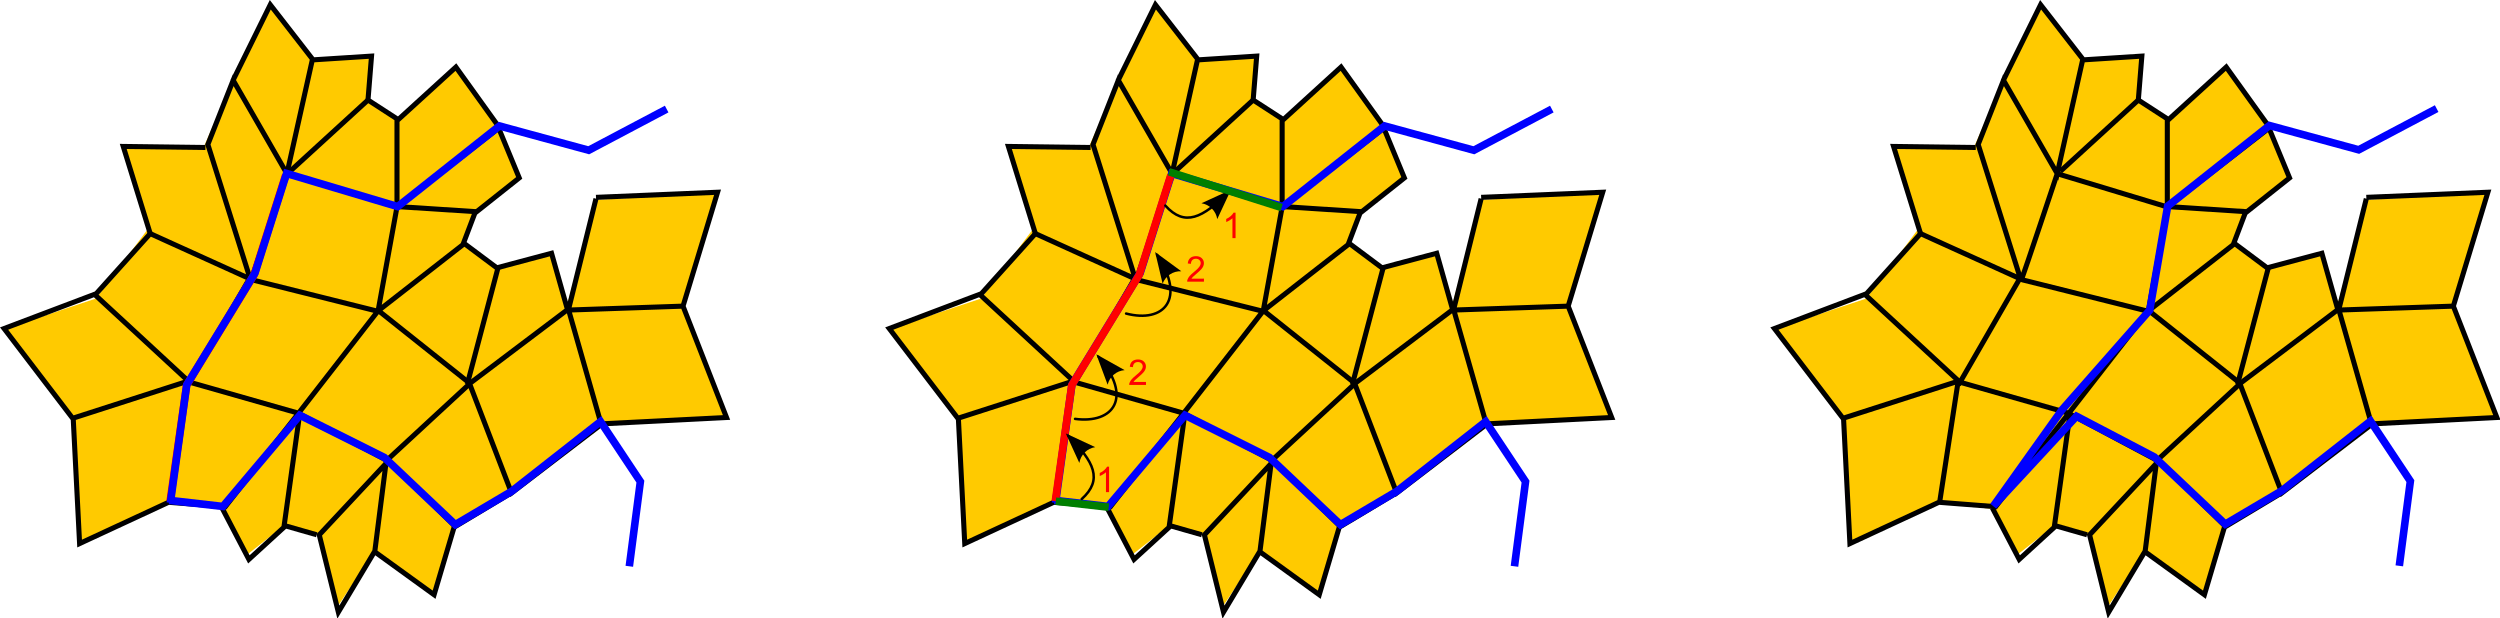 <?xml version="1.0" encoding="UTF-8" standalone="no"?>
<!-- Created with Inkscape (http://www.inkscape.org/) -->

<svg
   xmlns:dc="http://purl.org/dc/elements/1.1/"
   xmlns:cc="http://creativecommons.org/ns#"
   xmlns:rdf="http://www.w3.org/1999/02/22-rdf-syntax-ns#"
   xmlns:svg="http://www.w3.org/2000/svg"
   xmlns="http://www.w3.org/2000/svg"
   xmlns:xlink="http://www.w3.org/1999/xlink"
   xmlns:sodipodi="http://sodipodi.sourceforge.net/DTD/sodipodi-0.dtd"
   xmlns:inkscape="http://www.inkscape.org/namespaces/inkscape"
   width="278.625mm"
   height="68.91mm"
   viewBox="0 0 278.625 68.91"
   version="1.1"
   id="svg12055"
   inkscape:version="0.92.3 (2405546, 2018-03-11)"
   sodipodi:docname="bracket.svg">
  <defs
     id="defs12049">
    <clipPath
       id="clip1">
      <path
         id="path12057"
         d="M 0,0 H 230.523 V 195.352 H 0 Z m 0,0"
         inkscape:connector-curvature="0" />
    </clipPath>
    <g
       id="g12114">
      <symbol
         id="glyph0-0"
         overflow="visible"
         style="overflow:visible">
        <path
           id="path12105"
           d="M 1.406,0 V -7 H 7 v 7 z m 0.172,-0.172 h 5.25 v -6.656 h -5.25 z m 0,0"
           style="stroke:none"
           inkscape:connector-curvature="0" />
      </symbol>
      <symbol
         id="glyph0-1"
         overflow="visible"
         style="overflow:visible">
        <path
           id="path12108"
           d="M 4.172,0 H 3.188 v -6.281 c -0.242,0.23 -0.555,0.461 -0.938,0.688 -0.387,0.23 -0.73,0.398 -1.031,0.5 v -0.953 c 0.551,-0.25 1.031,-0.555 1.438,-0.922 0.414,-0.375 0.711,-0.734 0.891,-1.078 h 0.625 z m 0,0"
           style="stroke:none"
           inkscape:connector-curvature="0" />
      </symbol>
      <symbol
         id="glyph0-2"
         overflow="visible"
         style="overflow:visible">
        <path
           id="path12111"
           d="M 5.641,-0.953 V 0 H 0.344 C 0.332,-0.238 0.367,-0.469 0.453,-0.688 0.586,-1.039 0.801,-1.395 1.094,-1.75 c 0.301,-0.352 0.734,-0.758 1.297,-1.219 0.875,-0.707 1.461,-1.27 1.766,-1.688 0.301,-0.426 0.453,-0.82 0.453,-1.188 0,-0.395 -0.141,-0.723 -0.422,-0.984 C 3.914,-7.098 3.555,-7.234 3.109,-7.234 2.629,-7.234 2.25,-7.094 1.969,-6.812 1.688,-6.531 1.539,-6.133 1.531,-5.625 l -1,-0.109 c 0.062,-0.75 0.316,-1.32 0.766,-1.719 0.457,-0.395 1.066,-0.594 1.828,-0.594 0.77,0 1.379,0.215 1.828,0.641 0.445,0.43 0.672,0.953 0.672,1.578 0,0.324 -0.07,0.641 -0.203,0.953 -0.125,0.305 -0.34,0.625 -0.641,0.969 -0.305,0.344 -0.809,0.82 -1.516,1.422 -0.594,0.492 -0.977,0.824 -1.141,1 -0.168,0.18 -0.309,0.355 -0.422,0.531 z m 0,0"
           style="stroke:none"
           inkscape:connector-curvature="0" />
      </symbol>
    </g>
    <clipPath
       id="clip1-8">
      <path
         id="path12116"
         d="M 0,0 H 230.523 V 195.352 H 0 Z m 0,0"
         inkscape:connector-curvature="0" />
    </clipPath>
    <clipPath
       id="clip1-5">
      <path
         id="path12225"
         d="M 0,0 H 230.523 V 195.352 H 0 Z m 0,0"
         inkscape:connector-curvature="0" />
    </clipPath>
  </defs>
  <sodipodi:namedview
     id="base"
     pagecolor="#ffffff"
     bordercolor="#666666"
     borderopacity="1.0"
     inkscape:pageopacity="0.0"
     inkscape:pageshadow="2"
     inkscape:zoom="0.98994949"
     inkscape:cx="552.72526"
     inkscape:cy="19.527566"
     inkscape:document-units="mm"
     inkscape:current-layer="layer1"
     showgrid="false"
     inkscape:window-width="1268"
     inkscape:window-height="858"
     inkscape:window-x="16"
     inkscape:window-y="112"
     inkscape:window-maximized="0"
     fit-margin-top="0"
     fit-margin-left="0"
     fit-margin-right="0"
     fit-margin-bottom="0" />
  <g
     inkscape:label="Calque 1"
     inkscape:groupmode="layer"
     id="layer1"
     transform="translate(59.56,-120.426)">
    <g
       id="surface593706"
       transform="matrix(0.353,0,0,0.353,-59.561,120.423)">
      <path
         id="path12062"
         d="M 157.562,40.5 143.836,21.383 125.629,37.977 115.73,31.703 117.5,17.973 98.727,19.277 85.234,1.711 73.461,25.637 64.551,45.875 38.328,46.395 46.742,72.242 30.285,94.266 1.191,103.938 l 22.02,28.691 1.82,39.191 28.562,-13.031 16.613,1.938 8.199,14.094 11.25,-8.848 11.098,2.793 5.621,23.059 11.73,-17.598 18.852,13.758 6.566,-21.672 18.309,-10.66 28.258,-21.812 39.195,-1.82 -13.738,-35.152 10.91,-35.961 -38.387,2.223 -9.23,33.91 -4.695,-17.184 -16.195,4.875 -11.621,-8.109 3.551,-9.488 14.266,-11.328 -6.785,-15.102"
         style="fill:#ffca00;fill-opacity:1;fill-rule:nonzero;stroke:none"
         inkscape:connector-curvature="0" />
      <g
         id="g12066"
         clip-path="url(#clip1)"
         style="clip-rule:nonzero">
        <path
           id="path12064"
           d="m 122.105,145.059 21.621,21.199 18.027,-10.812 m -39.73,-10.41 -3.676,28.973 -11.52,19.258 -6.027,-24.387 22.004,-23.539 m -4.738,28.703 18.992,13.738 6.465,-21.82 M 73.5,25.516 85.336,1.508 98.812,18.859 m 58.852,21.441 -13.727,-19.121 -18.207,16.594 -9.543,-6.188 1.117,-13.863 L 98.609,18.922 90.59,54.844 73.621,25.348 65.625,45.621 79.086,88.359 M 157.664,40.301 125.34,65.352 V 37.066 M 79.277,88.383 c 0.809,-2.02 11.312,-33.539 11.312,-33.539 l 34.75,10.508 -5.895,32.41 m 27.105,-20.895 10.312,7.703 17.277,-4.602 5.039,17.809 -30.508,23.031 -26.566,24.547 -28.082,-14.949 -34.734,-9.898 -5.828,38.078 m 134.711,-95.859 -8.719,35.172 36.195,-1.234 m -36.168,1.047 10.305,36.129 39.602,-2.02 -13.738,-35.156 10.906,-35.961 -38.383,1.617 M 157.461,40.5 l 6.473,15.676 -13.996,11.109 -3.789,9.984 -26.668,20.812 28.688,22.828 13.336,34.75 29.09,-22.227 M 30.121,93.207 59.883,120.707 78.941,87.645 m -19.465,32.66 -36.363,11.715 2.02,39.602 28.094,-13.035 17.91,1.395 L 93.926,130.875 119.277,98.281 79.68,88.383 47.426,73.766 30.383,92.734 1.293,103.738 23.516,132.828"
           style="fill:none;stroke:#000000;stroke-width:1.6;stroke-linecap:butt;stroke-linejoin:miter;stroke-miterlimit:4;stroke-opacity:1"
           inkscape:connector-curvature="0" />
      </g>
      <path
         id="path12068"
         d="M 47.562,74.199 38.914,46.246 64.867,46.578"
         style="fill:none;stroke:#000000;stroke-width:1.6;stroke-linecap:butt;stroke-linejoin:miter;stroke-miterlimit:4;stroke-opacity:1"
         inkscape:connector-curvature="0" />
      <path
         id="path12070"
         d="M 70.105,160.383 78.578,176.617 89.637,166.5 94.578,130.969"
         style="fill:none;stroke:#000000;stroke-width:1.6;stroke-linecap:butt;stroke-linejoin:miter;stroke-miterlimit:4;stroke-opacity:1"
         inkscape:connector-curvature="0" />
      <path
         id="path12072"
         d="m 90.109,166.027 9.883,2.824"
         style="fill:none;stroke:#000000;stroke-width:1.6;stroke-linecap:butt;stroke-linejoin:miter;stroke-miterlimit:4;stroke-opacity:1"
         inkscape:connector-curvature="0" />
      <path
         id="path12074"
         d="m 147.523,121.32 9.883,-37.414"
         style="fill:none;stroke:#000000;stroke-width:1.6;stroke-linecap:butt;stroke-linejoin:miter;stroke-miterlimit:4;stroke-opacity:1"
         inkscape:connector-curvature="0" />
      <path
         id="path12076"
         d="m 124.934,65.199 25.414,1.645"
         style="fill:none;stroke:#000000;stroke-width:1.6;stroke-linecap:butt;stroke-linejoin:miter;stroke-miterlimit:4;stroke-opacity:1"
         inkscape:connector-curvature="0" />
      <path
         id="path12078"
         d="M 91.52,54.137 116.227,31.547"
         style="fill:none;stroke:#000000;stroke-width:1.6;stroke-linecap:butt;stroke-linejoin:miter;stroke-miterlimit:4;stroke-opacity:1"
         inkscape:connector-curvature="0" />
      <path
         id="path12080"
         d="m 53.715,158.254 5.215,-36.641 21.301,-34.855 9.969,-31.457"
         style="fill:none;stroke:#ff0000;stroke-width:2.4;stroke-linecap:butt;stroke-linejoin:miter;stroke-miterlimit:4;stroke-opacity:1"
         inkscape:connector-curvature="0" />
      <path
         id="path12082"
         d="m 53.785,158.785 5.176,-37.293 21.543,-35.258 9.973,-31.457 35.078,10.457 32.125,-25.457 28.188,7.672 24.613,-13.008 m -11.789,144.363 3.492,-26.742 -12.582,-18.945 -28.086,22.02 -17.777,10.508 -22.391,-21.203 -26.684,-13.336 -24.293,28.809 -16.938,-1.945"
         style="fill:none;stroke:#0000ff;stroke-width:2.4;stroke-linecap:butt;stroke-linejoin:miter;stroke-miterlimit:4;stroke-opacity:1"
         inkscape:connector-curvature="0" />
    </g>
    <g
       id="surface599454"
       transform="matrix(0.353,0,0,0.353,39.09,120.423)">
      <path
         id="path12121"
         d="M 157.562,40.5 143.836,21.383 125.629,37.977 115.73,31.703 117.5,17.973 98.727,19.277 85.234,1.711 73.461,25.637 64.551,45.875 38.328,46.395 46.742,72.242 30.285,94.266 1.191,103.938 l 22.02,28.691 1.82,39.191 28.562,-13.031 16.613,1.938 8.199,14.094 11.25,-8.848 11.098,2.793 5.621,23.059 11.73,-17.598 18.852,13.758 6.566,-21.672 18.309,-10.66 28.258,-21.812 39.195,-1.82 -13.738,-35.152 10.91,-35.961 -38.387,2.223 -9.23,33.91 -4.695,-17.184 -16.195,4.875 -11.621,-8.109 3.551,-9.488 14.266,-11.328 -6.785,-15.102"
         style="fill:#ffca00;fill-opacity:1;fill-rule:nonzero;stroke:none"
         inkscape:connector-curvature="0" />
      <g
         id="g12125"
         clip-path="url(#clip1-8)"
         style="clip-rule:nonzero">
        <path
           id="path12123"
           d="m 122.105,145.059 21.621,21.199 18.027,-10.812 m -39.73,-10.41 -3.676,28.973 -11.52,19.258 -6.027,-24.387 22.004,-23.539 m -4.738,28.703 18.992,13.738 6.465,-21.82 M 73.5,25.516 85.336,1.508 98.812,18.859 m 58.852,21.441 -13.727,-19.121 -18.207,16.594 -9.543,-6.188 1.117,-13.863 L 98.609,18.922 90.59,54.844 73.621,25.348 65.625,45.621 79.086,88.359 M 157.664,40.301 125.34,65.352 V 37.066 M 79.277,88.383 c 0.809,-2.02 11.312,-33.539 11.312,-33.539 l 34.75,10.508 -5.895,32.41 m 27.105,-20.895 10.312,7.703 17.277,-4.602 5.039,17.809 -30.508,23.031 -26.566,24.547 -28.082,-14.949 -34.734,-9.898 -5.828,38.078 m 134.711,-95.859 -8.719,35.172 36.195,-1.234 m -36.168,1.047 10.305,36.129 39.602,-2.02 -13.738,-35.156 10.906,-35.961 -38.383,1.617 M 157.461,40.5 l 6.473,15.676 -13.996,11.109 -3.789,9.984 -26.668,20.812 28.688,22.828 13.336,34.75 29.09,-22.227 M 30.121,93.207 59.883,120.707 78.941,87.645 m -19.465,32.66 -36.363,11.715 2.02,39.602 28.094,-13.035 17.91,1.395 L 93.926,130.875 119.277,98.281 79.68,88.383 47.426,73.766 30.383,92.734 1.293,103.738 23.516,132.828"
           style="fill:none;stroke:#000000;stroke-width:1.6;stroke-linecap:butt;stroke-linejoin:miter;stroke-miterlimit:4;stroke-opacity:1"
           inkscape:connector-curvature="0" />
      </g>
      <path
         id="path12127"
         d="M 47.562,74.199 38.914,46.246 64.867,46.578"
         style="fill:none;stroke:#000000;stroke-width:1.6;stroke-linecap:butt;stroke-linejoin:miter;stroke-miterlimit:4;stroke-opacity:1"
         inkscape:connector-curvature="0" />
      <path
         id="path12129"
         d="M 70.105,160.383 78.578,176.617 89.637,166.5 94.578,130.969"
         style="fill:none;stroke:#000000;stroke-width:1.6;stroke-linecap:butt;stroke-linejoin:miter;stroke-miterlimit:4;stroke-opacity:1"
         inkscape:connector-curvature="0" />
      <path
         id="path12131"
         d="m 90.109,166.027 9.883,2.824"
         style="fill:none;stroke:#000000;stroke-width:1.6;stroke-linecap:butt;stroke-linejoin:miter;stroke-miterlimit:4;stroke-opacity:1"
         inkscape:connector-curvature="0" />
      <path
         id="path12133"
         d="m 147.523,121.32 9.883,-37.414"
         style="fill:none;stroke:#000000;stroke-width:1.6;stroke-linecap:butt;stroke-linejoin:miter;stroke-miterlimit:4;stroke-opacity:1"
         inkscape:connector-curvature="0" />
      <path
         id="path12135"
         d="m 124.934,65.199 25.414,1.645"
         style="fill:none;stroke:#000000;stroke-width:1.6;stroke-linecap:butt;stroke-linejoin:miter;stroke-miterlimit:4;stroke-opacity:1"
         inkscape:connector-curvature="0" />
      <path
         id="path12137"
         d="M 91.52,54.137 116.227,31.547"
         style="fill:none;stroke:#000000;stroke-width:1.6;stroke-linecap:butt;stroke-linejoin:miter;stroke-miterlimit:4;stroke-opacity:1"
         inkscape:connector-curvature="0" />
      <path
         id="path12139"
         d="m 53.785,158.785 5.176,-37.293 21.543,-35.258 9.973,-31.457 35.078,10.457 32.125,-25.457 28.188,7.672 24.613,-13.008 m -11.789,144.363 3.492,-26.742 -12.582,-18.945 -28.086,22.02 -17.777,10.508 -22.391,-21.203 -26.684,-13.336 -24.293,28.809 -16.938,-1.945"
         style="fill:none;stroke:#0000ff;stroke-width:2.4;stroke-linecap:butt;stroke-linejoin:miter;stroke-miterlimit:4;stroke-opacity:1"
         inkscape:connector-curvature="0" />
      <path
         id="path12141"
         d="m 53.715,158.254 5.215,-36.641 21.301,-34.855 9.969,-31.457"
         style="fill:none;stroke:#ff0000;stroke-width:2.4;stroke-linecap:butt;stroke-linejoin:miter;stroke-miterlimit:4;stroke-opacity:1"
         inkscape:connector-curvature="0" />
      <path
         id="path12143"
         d="m 57.801,137.598 c 8.191,8.246 11.039,13.863 4.258,19.973"
         style="fill:none;stroke:#000000;stroke-width:0.8;stroke-linecap:round;stroke-linejoin:miter;stroke-miterlimit:4;stroke-opacity:1"
         inkscape:connector-curvature="0" />
      <path
         id="path12145"
         d="m 61.309,146.168 -4.266,-9.312 9.281,4.328 c -2.562,0.383 -4.582,2.398 -5.016,4.984 z m 0,0"
         style="fill:#000000;fill-opacity:1;fill-rule:evenodd;stroke:none"
         inkscape:connector-curvature="0" />
      <g
         id="g12149"
         style="fill:#ff0000;fill-opacity:1">
        <use
           id="use12147"
           y="155.389"
           x="66.527"
           xlink:href="#glyph0-1"
           width="100%"
           height="100%" />
      </g>
      <path
         id="path12151"
         d="m 85.836,80.465 c 9.246,13.949 2.23,21.652 -9.762,18.539"
         style="fill:none;stroke:#000000;stroke-width:0.8;stroke-linecap:round;stroke-linejoin:miter;stroke-miterlimit:4;stroke-opacity:1"
         inkscape:connector-curvature="0" />
      <path
         id="path12153"
         d="m 87.602,89.559 -2.363,-9.969 8.258,6.062 c -2.586,-0.129 -4.965,1.457 -5.895,3.906 z m 0,0"
         style="fill:#000000;fill-opacity:1;fill-rule:evenodd;stroke:none"
         inkscape:connector-curvature="0" />
      <g
         id="g12157"
         style="fill:#ff0000;fill-opacity:1">
        <use
           id="use12155"
           y="88.933"
           x="95.013"
           xlink:href="#glyph0-2"
           width="100%"
           height="100%" />
      </g>
      <path
         id="path12159"
         d="m 67.379,112.664 c 10.879,12.711 4.859,21.215 -7.422,19.594"
         style="fill:none;stroke:#000000;stroke-width:0.8;stroke-linecap:round;stroke-linejoin:miter;stroke-miterlimit:4;stroke-opacity:1"
         inkscape:connector-curvature="0" />
      <path
         id="path12161"
         d="m 70.242,121.469 -3.566,-9.602 8.938,5.004 c -2.586,0.191 -4.75,2.055 -5.371,4.598 z m 0,0"
         style="fill:#000000;fill-opacity:1;fill-rule:evenodd;stroke:none"
         inkscape:connector-curvature="0" />
      <g
         id="g12165"
         style="fill:#ff0000;fill-opacity:1">
        <use
           id="use12163"
           y="121.545"
           x="76.71"
           xlink:href="#glyph0-2"
           width="100%"
           height="100%" />
      </g>
      <path
         id="path12167"
         d="m 108.434,60.664 c -8.242,8.191 -13.859,11.043 -19.969,4.258"
         style="fill:none;stroke:#000000;stroke-width:0.8;stroke-linecap:round;stroke-linejoin:miter;stroke-miterlimit:4;stroke-opacity:1"
         inkscape:connector-curvature="0" />
      <path
         id="path12169"
         d="m 99.867,64.176 9.313,-4.27 -4.332,9.285 c -0.379,-2.562 -2.398,-4.582 -4.98,-5.016 z m 0,0"
         style="fill:#000000;fill-opacity:1;fill-rule:evenodd;stroke:none"
         inkscape:connector-curvature="0" />
      <g
         id="g12173"
         style="fill:#ff0000;fill-opacity:1">
        <use
           id="use12171"
           y="75.19"
           x="106.461"
           xlink:href="#glyph0-1"
           width="100%"
           height="100%" />
      </g>
      <path
         id="path12175"
         d="M 89.637,54.258 125.172,65.551"
         style="fill:none;stroke:#007f00;stroke-width:2.4;stroke-linecap:butt;stroke-linejoin:miter;stroke-miterlimit:4;stroke-opacity:1"
         inkscape:connector-curvature="0" />
      <path
         id="path12177"
         d="m 53.871,158.262 16.707,1.883"
         style="fill:none;stroke:#007f00;stroke-width:2.4;stroke-linecap:butt;stroke-linejoin:miter;stroke-miterlimit:4;stroke-opacity:1"
         inkscape:connector-curvature="0" />
    </g>
    <g
       id="surface619069"
       transform="matrix(0.353,0,0,0.353,137.742,120.423)">
      <path
         id="path12230"
         d="M 157.562,40.5 143.836,21.383 125.629,37.977 115.73,31.703 117.5,17.973 98.727,19.277 85.234,1.711 73.461,25.637 64.551,45.875 38.328,46.395 46.742,72.242 30.285,94.266 1.191,103.938 l 22.02,28.691 1.82,39.191 28.562,-13.031 16.613,1.938 8.199,14.094 11.25,-8.848 11.098,2.793 5.621,23.059 11.73,-17.598 18.852,13.758 6.566,-21.672 18.309,-10.66 28.258,-21.812 39.195,-1.82 -13.738,-35.152 10.91,-35.961 -38.387,2.223 -9.23,33.91 -4.695,-17.184 -16.195,4.875 -11.621,-8.109 3.551,-9.488 14.266,-11.328 -6.785,-15.102"
         style="fill:#ffca00;fill-opacity:1;fill-rule:nonzero;stroke:none"
         inkscape:connector-curvature="0" />
      <g
         id="g12234"
         clip-path="url(#clip1-5)"
         style="clip-rule:nonzero">
        <path
           id="path12232"
           d="m 122.105,145.059 21.621,21.199 18.027,-10.812 m -39.73,-10.41 -3.676,28.973 -11.52,19.258 -6.027,-24.387 22.004,-23.539 m -4.738,28.703 18.992,13.738 6.465,-21.82 M 73.5,25.516 85.336,1.508 98.812,18.859 m 58.852,21.441 -13.727,-19.121 -18.207,16.594 -9.543,-6.188 1.117,-13.863 L 98.609,18.922 90.59,54.844 73.621,25.348 65.625,45.621 79.086,88.359 M 157.664,40.301 125.34,65.352 V 37.066 M 79.277,88.383 c 0.809,-2.02 11.312,-33.539 11.312,-33.539 l 34.75,10.508 -5.895,32.41 m 27.105,-20.895 10.312,7.703 17.277,-4.602 5.039,17.809 -30.508,23.031 -26.566,24.547 -28.082,-14.949 -34.734,-9.898 -5.828,38.078 m 134.711,-95.859 -8.719,35.172 36.195,-1.234 m -36.168,1.047 10.305,36.129 39.602,-2.02 -13.738,-35.156 10.906,-35.961 -38.383,1.617 M 157.461,40.5 l 6.473,15.676 -13.996,11.109 -3.789,9.984 -26.668,20.812 28.688,22.828 13.336,34.75 29.09,-22.227 M 30.121,93.207 59.883,120.707 78.941,87.645 m -19.465,32.66 -36.363,11.715 2.02,39.602 28.094,-13.035 17.91,1.395 L 93.926,130.875 119.277,98.281 79.68,88.383 47.426,73.766 30.383,92.734 1.293,103.738 23.516,132.828"
           style="fill:none;stroke:#000000;stroke-width:1.6;stroke-linecap:butt;stroke-linejoin:miter;stroke-miterlimit:4;stroke-opacity:1"
           inkscape:connector-curvature="0" />
      </g>
      <path
         id="path12236"
         d="M 47.562,74.199 38.914,46.246 64.867,46.578"
         style="fill:none;stroke:#000000;stroke-width:1.6;stroke-linecap:butt;stroke-linejoin:miter;stroke-miterlimit:4;stroke-opacity:1"
         inkscape:connector-curvature="0" />
      <path
         id="path12238"
         d="M 70.105,160.383 78.578,176.617 89.637,166.5 94.578,130.969"
         style="fill:none;stroke:#000000;stroke-width:1.6;stroke-linecap:butt;stroke-linejoin:miter;stroke-miterlimit:4;stroke-opacity:1"
         inkscape:connector-curvature="0" />
      <path
         id="path12240"
         d="m 90.109,166.027 9.883,2.824"
         style="fill:none;stroke:#000000;stroke-width:1.6;stroke-linecap:butt;stroke-linejoin:miter;stroke-miterlimit:4;stroke-opacity:1"
         inkscape:connector-curvature="0" />
      <path
         id="path12242"
         d="m 147.523,121.32 9.883,-37.414"
         style="fill:none;stroke:#000000;stroke-width:1.6;stroke-linecap:butt;stroke-linejoin:miter;stroke-miterlimit:4;stroke-opacity:1"
         inkscape:connector-curvature="0" />
      <path
         id="path12244"
         d="m 124.934,65.199 25.414,1.645"
         style="fill:none;stroke:#000000;stroke-width:1.6;stroke-linecap:butt;stroke-linejoin:miter;stroke-miterlimit:4;stroke-opacity:1"
         inkscape:connector-curvature="0" />
      <path
         id="path12246"
         d="M 91.52,54.137 116.227,31.547"
         style="fill:none;stroke:#000000;stroke-width:1.6;stroke-linecap:butt;stroke-linejoin:miter;stroke-miterlimit:4;stroke-opacity:1"
         inkscape:connector-curvature="0" />
      <path
         id="path12248"
         d="m 198.586,178.66 3.492,-26.746 -12.586,-18.945 -28.082,22.023 -17.777,10.504 -22.391,-21.203 -24.566,-12.863 -26.242,28.34 21.648,-30.359 27.703,-31.48 5.664,-32.84 32.125,-25.457 28.188,7.672 24.613,-13.012"
         style="fill:none;stroke:#0000ff;stroke-width:2.4;stroke-linecap:butt;stroke-linejoin:miter;stroke-miterlimit:4;stroke-opacity:1"
         inkscape:connector-curvature="0" />
    </g>
  </g>
</svg>
